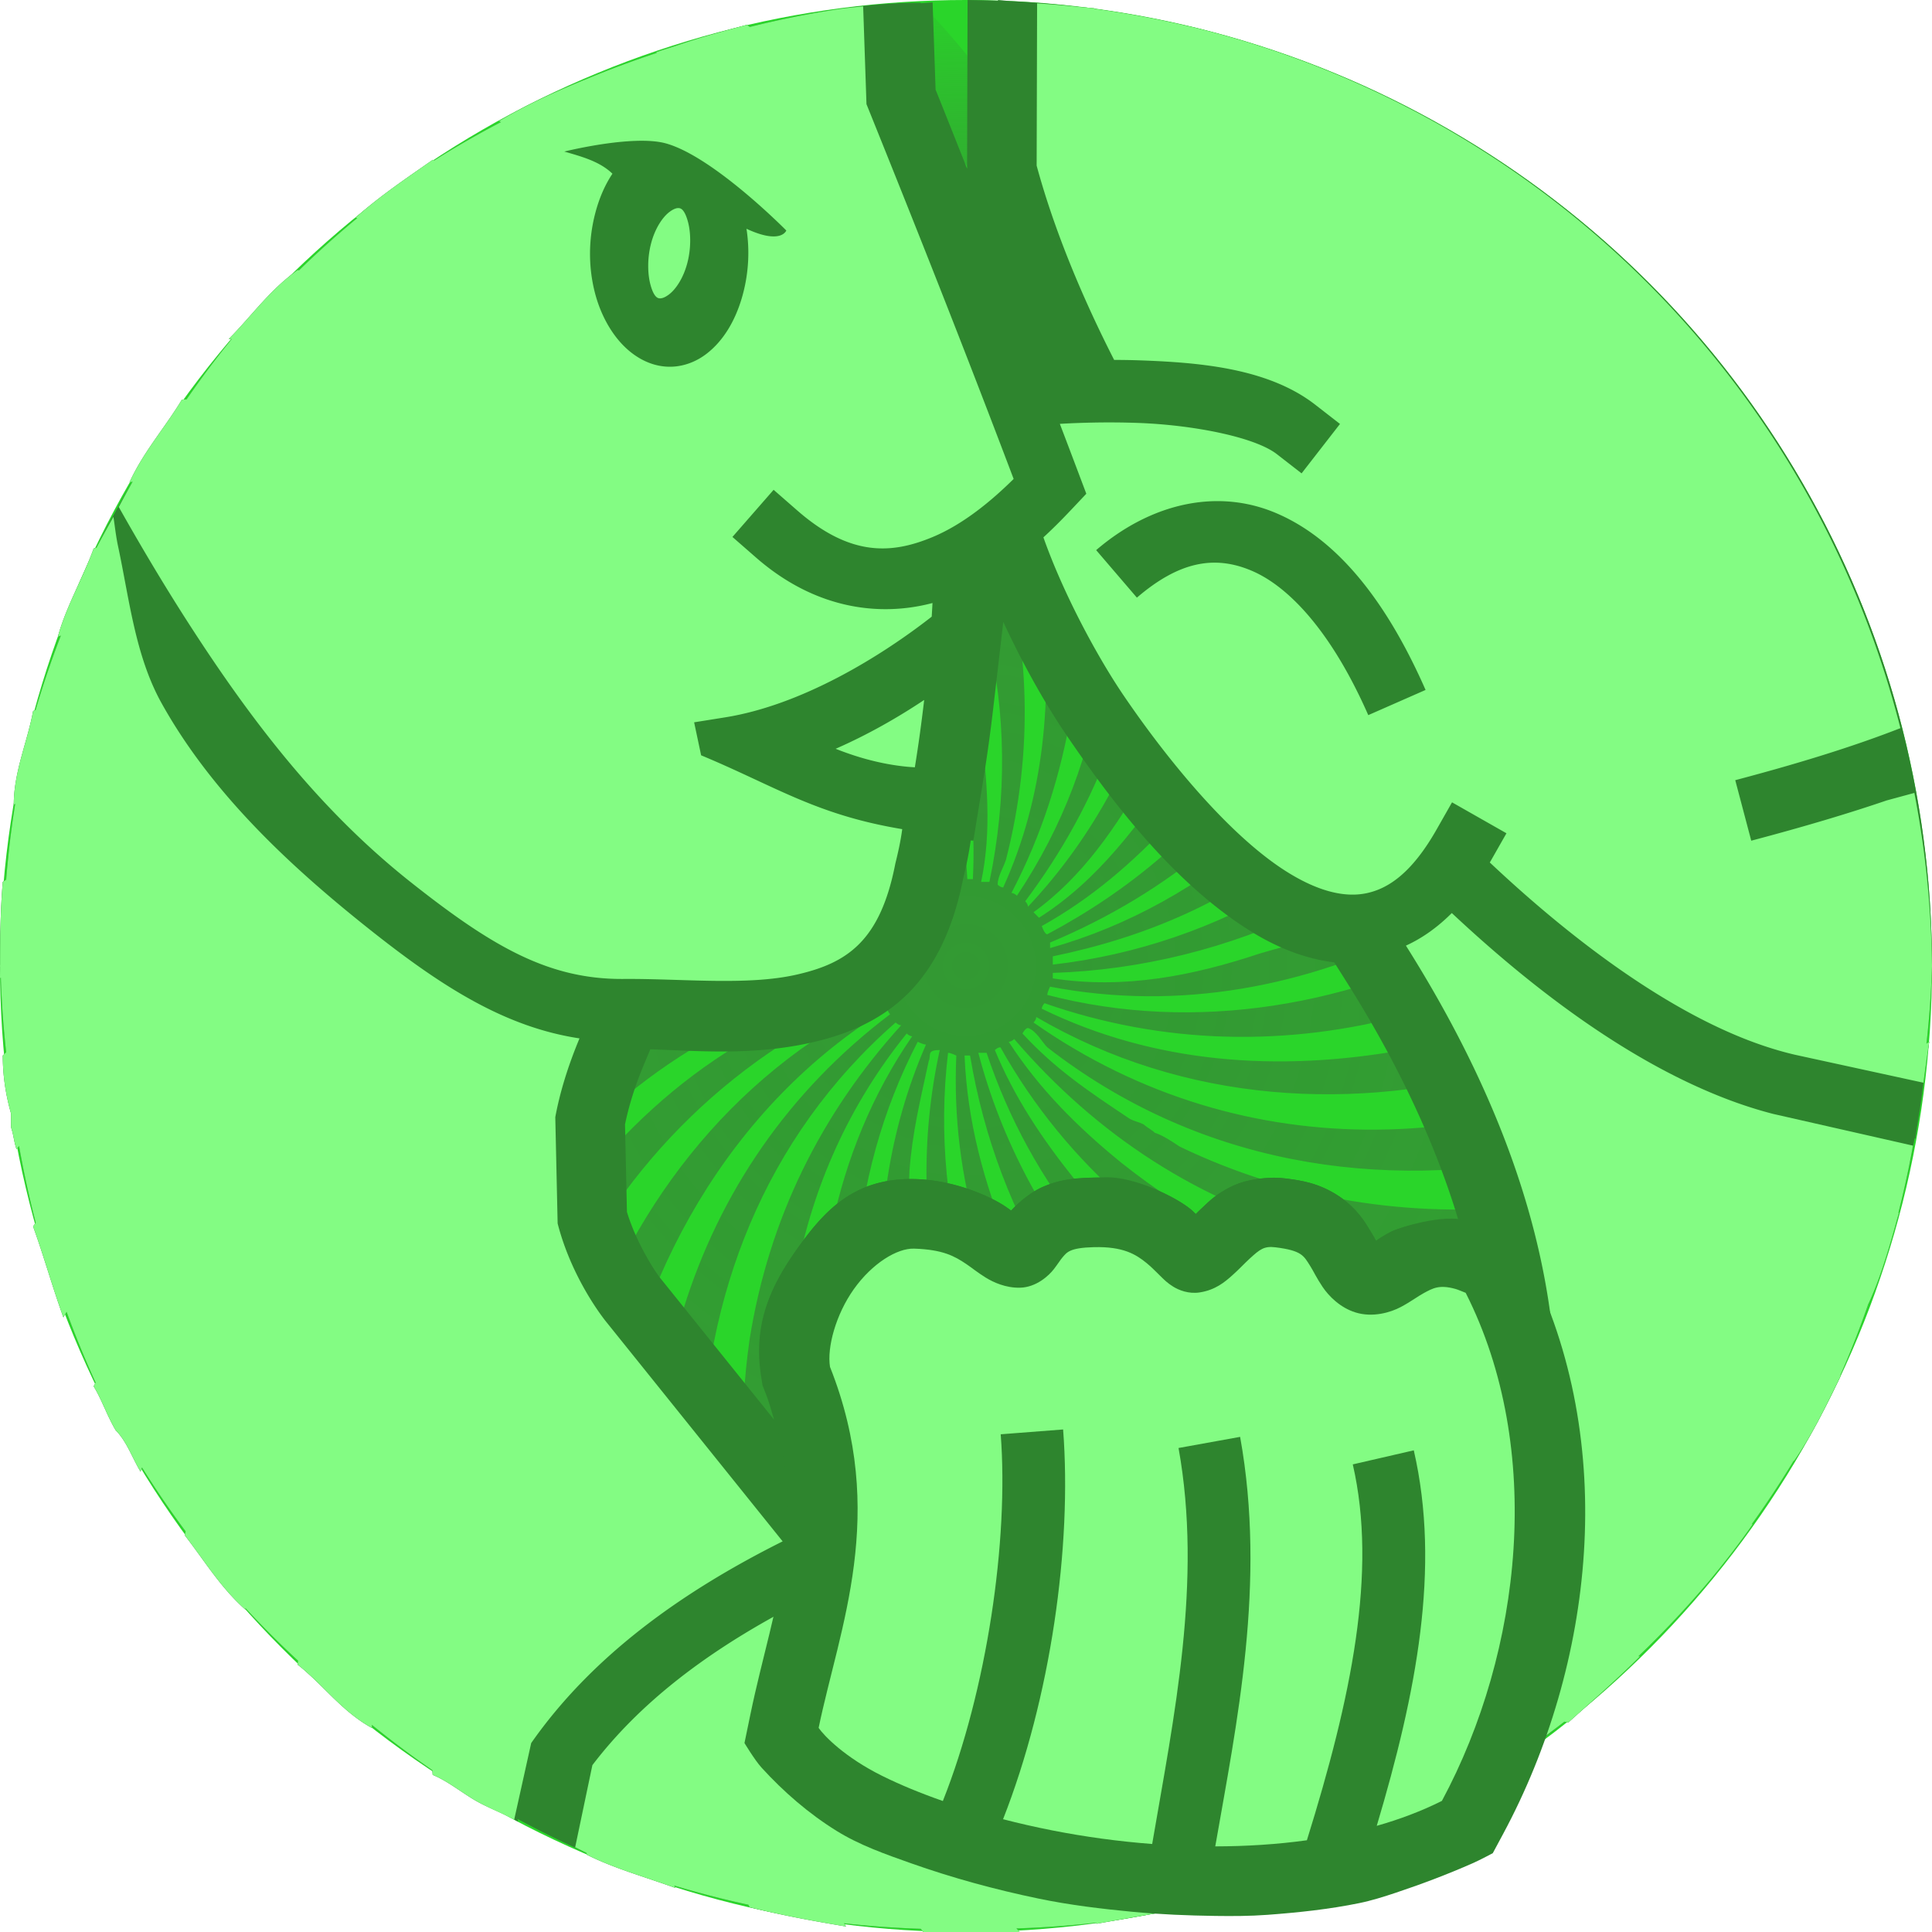 <svg height="500" viewBox="0 0 500 500" width="500" xmlns="http://www.w3.org/2000/svg" xmlns:xlink="http://www.w3.org/1999/xlink"><radialGradient id="a" cx="1250" cy="1250.001" gradientTransform="matrix(0 -1 1 0 -.001 2500)" gradientUnits="userSpaceOnUse" r="250"><stop offset="0" stop-color="#393"/><stop offset=".738" stop-color="#393" stop-opacity=".9"/><stop offset="1" stop-color="#393" stop-opacity=".1"/></radialGradient><g transform="translate(-1000 -1000)"><circle cx="1250" cy="1250" fill="#2ad52a" r="250"/><path d="m1258.918 1271.042c17.114 30.666 44.226 53.498 76.313 67.05 47.089 19.252 101.303 18.539 148.35-.718 3.584-7.846 5.709-15.693 7.876-23.535-44.255 22.827-95.594 29.954-144.808 16.402-20.669-5.701-39.255-15.694-56.348-29.245-11.414-9.268-21.402-19.252-29.245-31.383.712 0 1.425-.713 1.425-.713 21.398 24.962 47.789 42.084 79.167 50.64 47.089 12.131 94.886 6.422 137.683-16.402 1.417-.713 2.834-.713 4.25-1.429 4.292-2.85 7.876-4.988 12.126-7.134 1.417-8.551 2.167-16.406 3.584-24.961-2.875 1.429-5.001 3.567-7.834 5.709-2.875 1.425-5.001 2.846-7.876 4.988-54.173 34.954-120.514 44.23-178.312 16.41-2.125-1.429-4.292-2.859-6.417-3.571-.709-.713-2.125-1.421-2.834-2.134-1.458-.721-2.167-.721-3.58-1.429-10.697-7.134-19.261-12.839-27.82-22.111 0 0 .717-1.433 1.425-1.433 2.146.713 3.571 3.571 4.996 5.001 38.521 29.954 85.61 37.805 132.657 27.816 10.001-2.138 18.544-4.284 27.836-7.843 16.419-7.134 31.379-13.556 46.339-24.261 5-4.271 10.001-7.126 15.002-10.689 2.125-2.146 4.25-4.28 7.126-6.426-.709-8.559-.709-16.398-1.417-24.961-2.167 2.138-4.292 4.992-6.417 7.13-5.001 4.284-9.293 7.851-13.585 12.127-5.667 4.992-12.085 8.559-17.794 13.552-5 3.567-10.001 5.709-15.002 8.555-55.631 33.529-123.389 37.096-178.308-1.421 0 0 .712-.717.712-1.425 77.042 44.939 176.887 9.272 227.518-58.491-2.125-7.847-4.25-16.41-5.709-24.249-28.503 44.935-72.008 79.885-126.931 91.295-32.129 5.709-64.216 3.571-93.452-10.697 0-.713.712-1.425.712-1.425 30.649 10.701 62.778 11.414 94.157 2.854 17.835-4.997 33.504-12.843 49.922-22.824 8.584-5.705 15.002-11.414 22.836-17.831 12.126-11.41 22.086-22.115 32.087-36.38 5-7.847 10.001-14.981 14.252-23.545-3.542-7.838-5.709-15.685-9.959-22.815-4.292 11.406-10.001 22.107-16.419 32.808-7.126 11.414-14.252 21.398-23.544 31.379-14.252 14.985-29.253 27.82-47.797 37.805-35.629 19.261-76.3 26.395-114.822 16.406 0-.708.717-2.138.717-2.138 33.512 6.417 66.349 0 96.269-14.981 30.67-15.69 54.965-39.23 73.467-69.184 10.001-16.406 17.127-32.096 22.836-49.219-5-7.134-8.543-14.26-14.252-20.682-3.584 17.831-9.293 34.233-17.835 50.635-.709 1.438-.709 2.859-1.417 4.284-15.71 29.245-35.671 52.777-64.216 72.042-6.417 4.28-13.543 7.13-19.96 11.414-6.418 3.563-13.543 4.997-20.669 7.13-17.127 5.705-34.971 9.276-53.514 6.417v-1.421c22.844-.713 45.639-6.417 66.349-16.41 2.125-1.421 4.25-2.134 6.417-3.567 14.96-8.559 27.087-18.54 39.213-30.671 3.584-4.28 7.126-7.843 10.71-12.127 1.417-2.138 2.834-4.28 5.001-6.417 20.669-30.675 33.504-62.049 37.796-96.999-5.709-6.426-11.418-12.843-17.835-17.831-.709 42.076-12.835 81.31-38.504 116.969-27.128 36.375-65.633 59.924-109.146 64.908 0-.713 0-2.138 0-2.138 24.261-4.992 45.639-14.26 64.932-29.954 19.961-16.41 34.921-34.954 46.339-57.061 16.419-33.525 23.544-69.909 21.419-106.284-6.459-4.996-12.877-9.98-20.002-14.26 2.167 17.831 2.875 35.663 1.417 54.211-1.417 9.98-2.834 19.256-4.959 29.237-3.584 14.981-8.584 28.529-15.71 42.093-19.961 37.792-53.506 68.471-94.144 79.885 0-.713 0-1.433 0-1.433 30.678-12.839 55.64-33.517 74.183-62.766 2.833-4.276 5-9.272 7.126-13.552 7.834-13.552 12.126-27.099 14.96-42.084 0-1.421 1.458-2.142 1.458-3.567 5.709-31.387 5.709-62.053-2.167-92.011-7.126-4.28-14.252-7.847-22.086-10.697 12.127 34.242 14.96 70.613 8.543 107.705-3.542 15.694-7.834 30.67-14.96 44.935-4.292 7.847-8.584 14.977-13.585 22.824-14.96 20.682-32.791 35.663-54.19 47.072-.712 0-1.425-2.134-1.425-2.134 12.835-7.134 23.528-16.41 33.529-27.103 16.377-17.835 27.086-39.234 34.254-62.062 13.543-46.36 7.834-94.862-10.71-138.371-7.876-2.138-15.71-4.992-24.253-6.417 14.252 27.108 24.961 57.061 27.086 88.448 2.125 31.379-2.834 62.762-17.127 91.295-1.417 2.142-2.834 4.28-3.542 6.422-.709.717-1.458 2.138-2.167 2.85-.709 1.429-.709 2.138-1.417 3.567-10.71 14.981-20.677 29.241-36.371 39.226 0 0-.709-.708-1.421-1.421 12.839-9.276 21.394-22.119 29.249-35.667 36.379-60.624 27.087-131.958-8.568-190.44-2.134-2.854-3.567-4.997-4.992-7.851-8.559-.713-16.406-1.421-24.965-2.134 6.417 8.555 12.126 17.115 18.544 26.387 6.422 10.701 10.701 20.686 15.694 31.387 4.996 12.122 7.83 23.536 10.705 36.38 9.251 50.64-2.167 103.417-37.1 140.509 0-.708-.709-1.421-.709-1.421 19.256-25.682 29.224-53.498 31.391-84.169 3.542-54.919-20.694-109.13-58.498-148.36-8.559 0-16.402.708-24.961 2.134 29.953 25.682 52.777 57.774 64.903 95.583.717 2.854.717 4.992 2.146 7.843.712 1.434.712 2.855.712 4.284.712 1.425 1.421 2.142 1.421 3.567 8.559 41.368 4.996 81.31-19.256 117.685 0 0-.712-.713-1.425-.713 7.847-14.977 12.839-30.67 15.694-47.785 2.138-14.985 2.138-29.954 0-44.939-7.847-54.203-40.659-101.283-84.168-131.954-7.847 2.138-15.694 4.28-23.536 7.13 52.069 29.241 92.011 80.606 99.857 141.23 2.85 25.678.712 51.361-9.985 74.892-.712 0-1.429-.713-1.429-.713 0-2.142 1.429-4.28 2.142-6.422 7.134-27.816 6.417-56.344-2.142-83.448-6.413-19.257-14.268-36.384-26.395-52.786-2.138-2.134-3.559-4.28-4.988-6.417-21.398-25.682-46.359-44.935-75.605-59.199-7.847 2.85-14.981 6.417-22.107 10.693 7.126 2.854 14.26 4.992 20.677 9.272 1.429.717 2.854.717 4.28 1.425 29.953 14.981 54.21 34.95 74.183 62.77 26.386 37.092 37.088 79.176 27.816 123.398 0 0-1.429 0-2.138 0 2.846-13.556 1.421-26.391 0-39.951-2.138-17.827-7.851-33.517-16.41-49.206-9.268-18.544-22.107-34.954-37.804-49.935-12.835-11.406-26.386-20.686-41.363-29.241-1.434-.713-2.854-.713-4.284-1.429-13.556-7.126-27.816-12.118-42.084-17.115-7.13 4.997-13.552 9.272-19.969 14.973 27.82 5.001 53.494 14.985 78.455 29.254 1.433.708 1.433 2.138 2.859 2.846 48.501 29.962 81.309 82.743 78.463 139.088h-1.433c-2.138-42.797-23.536-81.31-55.627-109.847-2.142-1.421-4.284-2.85-6.417-4.984-.717-.717-2.15-1.433-3.575-2.142-.717-.717-1.425-2.138-2.846-2.85-32.104-22.828-67.049-34.954-104.862-37.809-7.126 4.992-12.122 12.127-17.827 17.836 44.934-.713 87.735 10.697 125.535 38.517 34.237 24.961 57.065 60.624 63.482 101.279-.709 0-2.142 0-2.142 0-11.41-48.498-45.647-84.165-88.444-105.563-4.992-2.134-9.984-4.284-14.973-5.705-30.678-12.127-63.491-15.69-95.586-12.839-4.28 7.134-9.984 13.547-13.552 21.398 27.82-6.418 55.636-5.705 84.164-.708 1.434 0 2.146 1.421 3.575 1.421 37.088 7.847 69.183 24.961 93.436 53.498.712.713 2.138 1.425 2.85 2.138 11.414 14.981 21.398 29.249 26.386 47.077 0 0-.712.713-1.425.713-22.111-50.644-71.325-84.165-126.244-92.728-14.268-2.138-28.532-2.85-42.797-2.138-16.41.713-32.812 3.567-49.222 7.847-2.842 7.843-7.122 14.977-9.264 22.828 54.206-20.686 116.968-22.111 169.036 8.555 24.257 14.268 42.801 32.817 56.352 56.349-.712 0-2.142.713-2.142.713-23.532-34.95-56.34-54.919-96.286-64.191-46.364-9.989-92.731-2.142-133.378 17.831-1.429 7.847-5.001 15.689-5.001 24.249 12.126-8.559 26.395-14.264 40.659-19.977 16.406-6.413 32.804-9.264 49.927-11.401 53.498-5.709 108.417 13.547 142.654 54.915-.712 0-1.425.717-1.425.717-32.812-32.1-77.746-47.793-122.677-45.651-40.667 2.138-79.18 17.831-111.984 41.372-.717 8.559-.717 16.41-.717 24.962 9.989-9.272 20.686-17.115 32.812-24.249 1.421-.713 2.138-2.142 3.563-2.854 54.21-31.383 121.256-39.23 176.891-6.417 4.28 2.85 7.847 5.705 12.126 7.843 2.854 1.429 4.988 4.28 7.847 6.426 0 0-.717.708-.717 1.421-7.843-5.705-16.406-9.272-24.965-14.268-5.701-2.134-11.41-4.276-17.114-6.418-32.095-9.985-65.624-8.551-98.432.713-26.395 7.847-49.218 21.403-71.325 38.517-1.425.713-1.425 2.859-2.859 3.567-6.417 4.997-11.41 9.989-17.11 15.694 0 4.988.708 9.989 2.134 14.977v3.571c.713 2.134.713 3.563 1.425 5.709 7.847-11.414 17.835-19.977 27.82-29.962 5.709-4.992 11.418-8.555 17.114-13.556 28.532-20.677 59.211-32.812 93.448-35.659 30.666-2.142 62.049 3.567 88.439 19.252-.717.717-1.429 1.433-1.429 1.433-10.697-5.705-21.394-8.563-33.52-10.701-14.973-3.567-29.245-3.567-44.222-2.854-59.915 4.992-111.271 43.51-143.362 92.011 2.846 7.851 4.988 15.689 7.843 23.536 21.398-40.659 54.919-74.896 97.007-94.149 12.835-5.709 25.67-9.276 39.938-12.127h4.28c24.257-4.992 48.505-1.421 71.329 6.417 0 .713-.712 1.429-.712 1.429-41.371-9.985-82.034-3.563-118.405 17.119-25.674 14.977-45.651 34.233-63.482 59.199-1.425 2.854-2.846 4.996-4.992 7.847-6.417 10.7-12.122 21.404-17.123 32.1 2.142 3.566 3.575 7.843 5.713 11.409 2.855 2.855 4.276 7.143 6.417 10.698 4.28-14.977 10.697-28.529 17.835-42.075 3.563-6.423 7.13-12.132 11.405-18.549 19.261-26.395 40.663-47.077 69.191-60.628 14.977-7.134 29.958-12.839 46.368-14.973 15.685-2.146 30.662-2.146 46.355 0v2.134c-40.655-3.567-81.318 10.697-113.409 37.8-34.954 29.249-56.348 69.191-66.337 112.701 4.996 6.417 9.272 13.548 15.698 19.257 7.843-84.165 75.6-165.475 163.335-167.621v2.146c-53.494 5.705-99.145 39.943-124.823 87.019-.712 1.416-.712 2.845-1.429 4.274-15.689 27.816-21.398 57.774-23.54 88.445 6.426 4.992 11.418 12.125 19.269 16.407-2.146-19.975.709-38.519 4.271-58.487 5.713-29.245 17.119-54.211 34.962-77.747 23.532-29.958 53.489-50.644 91.29-57.778 0 0 .712.713.712 1.425-9.985 2.854-19.973 7.134-29.962 12.122-2.134 1.433-4.276 2.146-6.421 3.575-16.402 9.98-29.237 22.107-41.363 37.084-17.119 22.115-27.816 44.938-34.237 72.046-2.134 11.414-4.28 22.824-4.992 34.237-.712 14.976 0 30.666 1.425 45.644 3.567 1.429 7.138 4.283 10.701 6.422 3.567 2.14 7.847 3.566 11.41 5.7-11.41-44.219-8.555-92.003 10.701-134.089 16.406-36.379 46.355-65.624 83.455-80.597v2.142c-79.888 39.226-104.854 141.934-76.321 221.111 7.134 3.563 14.977 5.696 22.819 8.556-14.973-34.951-22.107-72.038-17.114-110.556 6.421-47.789 31.387-92.007 72.037-116.977 0 .713.712 1.429.712 1.429-26.386 19.969-44.222 46.364-53.498 76.323-17.11 52.069-8.551 107.7 17.127 154.777 8.555 2.137 16.406 3.563 24.961 4.992-48.505-68.471-55.64-174.034 12.835-233.954 0 0 .717.717 1.433.717-20.686 22.82-34.237 49.927-39.23 81.306-2.863 19.973-2.146 39.23.717 59.206 0 1.426 1.421 2.139 1.421 3.563 3.563 23.537 12.835 43.51 24.249 64.191.717 1.434 2.138 2.147 2.854 3.576 4.28 8.546 9.989 15.689 15.694 22.82h24.961c-23.536-24.25-42.08-52.782-52.069-85.59-.709-2.85-.709-4.997-2.142-7.851-.712-1.421-.712-2.852-.712-4.276-.709-1.429-1.425-2.142-1.425-3.572-9.989-47.073-2.85-94.149 27.107-131.237 0 0 .712.713 1.425.713-20.682 29.958-27.107 67.046-22.823 102.716 6.417 49.923 32.808 94.859 70.612 126.954 7.847-1.426 16.389-2.847 24.265-4.276-12.126-9.272-23.553-18.544-34.246-29.958-7.138-7.846-12.843-14.981-19.265-23.537-9.264-12.843-14.977-25.677-21.394-39.946-2.142-4.992-2.859-9.985-4.992-14.976-11.414-38.522-9.276-79.89 9.268-115.553 0 0 1.429.717 2.142.717-19.261 44.218-13.552 94.866 9.268 137.659 18.552 34.238 46.385 60.633 78.471 79.885 7.834-2.85 15.668-5.705 22.836-9.277-14.293-5.701-25.711-13.547-38.546-22.819-17.835-13.552-32.8-27.105-44.209-45.652-13.552-15.689-20.686-35.662-27.107-55.632-4.28-17.12-5.705-34.237-4.992-51.356.712-9.989 2.85-18.548 4.992-28.533.712-1.425-.712-2.854 2.85-2.854-9.98 45.651 2.15 92.728 31.387 130.533 2.138 2.137 3.563 4.276 4.992 6.417 24.253 28.529 54.215 48.507 88.427 61.346 3.584-2.142 7.876-3.567 11.418-5.704 2.167-2.142 5-3.572 7.876-5.001.709-.71 1.417-1.421 2.125-2.135-36.379-9.277-69.175-27.816-97.007-54.923-3.567-4.28-7.13-7.846-10.697-12.127-27.816-33.525-41.371-75.609-36.371-117.689.704 0 2.138.713 2.138.713-1.433 32.096 7.838 62.054 26.39 89.873 4.988 7.851 9.98 14.273 16.402 21.399 5.717 5.704 11.426 10.696 17.094 16.401 15.71 12.843 32.129 22.828 50.672 30.674 15.668 6.417 31.379 10.698 47.797 14.265 6.417-5.706 12.835-11.409 18.544-17.12-24.253-1.429-47.089-7.138-69.216-16.41-2.834-1.424-4.959-2.137-7.834-3.563-23.544-11.409-43.505-25.674-60.624-45.647-3.567-4.996-7.847-9.272-11.414-14.976-2.854-4.285-4.992-8.569-7.843-12.844-2.142-4.28-4.284-9.272-6.422-13.552-6.422-15.689-10.701-31.387-11.414-48.502h1.429c7.13 42.797 29.958 78.459 65.616 104.146 37.087 26.382 78.467 37.084 121.264 37.084 5.709-6.422 10.71-12.84 15.668-19.973-16.377 2.853-33.504 1.429-49.922 0-15.668-1.431-30.67-5.706-45.63-10.703-5-2.137-10.001-4.275-15.002-6.409-43.505-19.981-77.73-58.499-89.856-104.858h2.138c11.414 34.233 34.237 62.053 65.632 81.314 5 2.85 9.251 4.993 13.543 7.848 40.671 19.968 86.302 24.961 129.806 16.402 5.001-7.126 8.584-14.977 12.127-22.112-67.049 19.262-147.642 8.561-195.427-48.505-.712-.713-2.142-1.421-2.859-2.138-8.555-10.701-15.689-21.394-20.682-33.525 0 0 .712-.708 1.429-.708" fill="url(#a)" fill-rule="evenodd"/></g><path d="m258.201.002c.051.068.096.137.146.205a250 250 0 0 0 -7.943-.197l-.123 43.615c-2.716-6.8-5.447-13.712-8.152-20.428l-.77-22.58a250 250 0 0 0 -3.02.217c-.038-.039-.073-.082-.111-.121-7.242 0-14.037.621-21.121 1.641a250 250 0 0 0 -23.059 4.623c-.255-.182-.5-.378-.756-.559-3.851 1.049-7.702 2.102-11.553 3.236a250 250 0 0 0 -6.939 2.25c-1.681.553-3.362 1.032-5.043 1.643.083.047.163.1.246.146a250 250 0 0 0 -18.771 7.002c-.01 0-.013-.01-.02-.01-.11.04-.208.094-.318.135a250 250 0 0 0 -6.787 2.885c-5.126 2.264-10.11 4.74-15 7.674.186.075.368.141.555.215a250 250 0 0 0 -17.268 9.924c-.139-.049-.275-.102-.414-.15-7.13 4.996-13.553 9.272-19.971 14.973.154.028.305.066.459.094a250 250 0 0 0 -15.059 13.504c-.13-.01-.255-.031-.385-.041-7.126 4.992-12.121 12.127-17.826 17.836.258 0 .512.017.77.014a250 250 0 0 0 -11.676 15.598c-.406.034-.815.042-1.221.078-4.28 7.134-9.984 13.547-13.551 21.398.268-.062.535-.1.803-.16a250 250 0 0 0 -9.338 17.1c-.247.064-.495.113-.742.178-2.842 7.843-7.122 14.977-9.264 22.828.254-.097.515-.177.77-.273a250 250 0 0 0 -6.529 19.238c-.215.105-.441.187-.656.293-1.429 7.847-5.002 15.689-5.002 24.248.119-.084.252-.149.371-.232a250 250 0 0 0 -2.336 19.611c-.289.205-.593.387-.881.594-.614 7.336-.679 14.214-.691 21.396a250 250 0 0 0 -.025.359 250 250 0 0 0 .021.293c0 .982-.021 1.916-.021 2.914.071-.066.146-.124.217-.189a250 250 0 0 0 1.379 19.301c-.299.299-.577.559-.879.861 0 4.988.708 9.988 2.133 14.977v3.572c.713 2.134.713 3.563 1.426 5.709.208-.302.451-.559.662-.857a250 250 0 0 0 4.314 19.83c-.224.334-.468.657-.689.992 2.846 7.851 4.989 15.689 7.844 23.535.259-.491.568-.954.83-1.443a250 250 0 0 0 7.502 18.291c-.155.329-.34.659-.494.988 2.142 3.566 3.575 7.842 5.713 11.408 2.855 2.855 4.276 7.144 6.418 10.699.109-.381.254-.738.365-1.117a250 250 0 0 0 11.303 16.559c-.076.326-.183.642-.258.969 4.996 6.417 9.272 13.547 15.697 19.256.011-.121.037-.242.049-.363a250 250 0 0 0 13.584 13.584c-.025.349-.065.696-.09 1.045 6.426 4.992 11.419 12.125 19.27 16.406-.03-.282-.036-.557-.064-.838a250 250 0 0 0 15.646 11.713c.038.412.062.835.102 1.246 3.567 1.429 7.138 4.283 10.701 6.422 3.567 2.14 7.847 3.567 11.41 5.701-.062-.239-.095-.485-.156-.725a250 250 0 0 0 17.828 8.764c.062.173.102.355.164.527 7.134 3.563 14.976 5.697 22.818 8.557-.085-.198-.154-.401-.238-.6a250 250 0 0 0 19.174 4.957c.114.211.215.428.33.639 8.555 2.137 16.406 3.563 24.961 4.992-.19-.269-.352-.562-.541-.832a250 250 0 0 0 19.869 1.42c.22.275.425.563.645.838h11.057 13.904c-.295-.304-.568-.628-.861-.934a250 250 0 0 0 20.543-1.469c.099.085.193.175.293.26 7.847-1.426 16.39-2.846 24.266-4.275-.351-.269-.689-.542-1.039-.811a250 250 0 0 0 19.701-5.275c.2.121.39.257.59.377 6.974-2.538 13.881-5.152 20.385-8.199a250 250 0 0 0 19.85-9.789c.133.05.261.11.395.16 3.584-2.142 7.876-3.566 11.418-5.703 2.167-2.142 5.002-3.573 7.877-5.002.709-.71 1.417-1.42 2.125-2.133-.033-.01-.065-.021-.098-.029a250 250 0 0 0 15.518-11.617c.336.074.662.159.998.232 2.211-1.966 4.39-3.931 6.572-5.896a250 250 0 0 0 3.32-3c2.99-2.74 5.909-5.48 8.65-8.223-.132-.01-.262-.025-.395-.033a250 250 0 0 0 18.447-19.629c3.877-4.677 7.578-9.422 11.16-14.574-.093.016-.188.023-.281.039a250 250 0 0 0 10.857-16.426c.044-.01.089-.012.133-.021 5.001-7.126 8.585-14.977 12.127-22.111-.067.019-.136.034-.203.053a250 250 0 0 0 7.297-18.584c.011 0 .022-.01.033-.012 1.986-4.349 3.492-8.698 4.838-13.047a250 250 0 0 0 2.438-8.416c.191-.691.409-1.383.6-2.074-.055.029-.113.053-.168.082a250 250 0 0 0 4.182-19.217c.082-.042.153-.087.236-.129.16-.968.261-1.873.406-2.824a250 250 0 0 0 1.795-12.506c.425-3.173.836-6.33 1.383-9.631-.266.132-.474.335-.729.479a250 250 0 0 0 1.438-20.092 250 250 0 0 0 -.01-.354s-0-.01.01-.01c-.01-.094-.01-.181-.016-.275a250 250 0 0 0 -173.297-237.236c-.019 0-.038-.011-.057-.016a250 250 0 0 0 -17.238-4.92c-.785-.196-1.588-.356-2.383-.535a250 250 0 0 0 -23.76-4.371c-.027-.053-.057-.095-.084-.148-1.254-.104-2.429-.208-3.656-.312a250 250 0 0 0 -18.008-1.539c-1.11-.094-2.169-.187-3.301-.281zm1.449 160.945c5.093 11.014 10.927 21.31 16.18 29.049 11.614 17.113 27.816 38.611 48.049 51.125 6.602 4.084 13.825 7.008 21.422 7.939l3.326 5.271c12.265 19.443 22.366 40.058 28.766 61.293-7.43-.438-15.919 2.356-17.459 3.182l-.006.004-.006.004c-2.447 1.315-2.92 1.711-3.809 2.309-.414-.77-.58-1.165-1.867-3.182-.46-.721-2.814-5.152-7.859-8.455-5.046-3.303-9.575-3.996-14.137-4.555l.004.002c-3.467-.426-9.304.052-13.533 2.125-4.229 2.074-6.002 4.062-7.441 5.379l-.002.002v.002c-.923.845-1.205 1.142-1.816 1.746-.551-.498-.671-.711-1.379-1.285-3.982-3.235-14.456-8.417-25.439-8.135-4.265.11-8.041.354-12.689 2.365-4.458 1.929-8.053 5.923-8.271 6.166-.578-.419-.679-.511-1.623-1.145-3.655-2.451-12.824-6.676-22.918-7-15.718-.506-23.553 7.784-30.854 18.068-7.313 10.3-11.437 19.927-9.248 33.414l.314 1.934.723 1.822c.962 2.424 1.552 4.701 2.258 7.023l-29.48-36.68c-1.797-2.309-6.333-9.548-8.602-17.102l-.5-22.643c.951-4.569 2.453-9.626 4.832-15.328l1.713-4.107c12.466.42 26.794 1.676 41.949-1.797 7.926-1.816 17.245-5.149 24.771-12.67 7.437-7.432 11.856-17.638 14.254-29.721.718-2.927 1.441-6.2 1.953-9.85l.682.043 2.621-16.092c.955-5.862 1.796-11.964 2.527-18.24z" fill="#2e852e"/><path d="m268.402.873-.119 41.988c4.05 14.966 10.847 32.256 20.055 50.281 2.219.009 4.497.038 6.869.125 11.444.415 24.284 1.337 35.131 5.768 3.616 1.476 7.009 3.343 10.055 5.711l6.396 4.971-9.939 12.789-6.396-4.969c-5.758-4.473-21.797-7.569-35.834-8.08-8.369-.304-15.732-.033-20.332.236 1.684 4.415 3.371 8.858 5.064 13.355l1.785 4.732-3.469 3.678c-1.899 2.014-4.478 4.714-7.633 7.609 5.159 14.641 14.001 30.967 20.688 40.818 10.866 16.01 27.358 36.483 42.625 45.926 7.634 4.722 14.412 6.535 20.162 5.377 5.751-1.159 11.875-5.253 18.27-16.504l4.004-7.043 14.084 8.008-4.004 7.039c-.102.177-.205.343-.307.518 22.775 21.438 46.13 38.062 67.041 46.062 4.078 1.56 8.038 2.784 11.879 3.686l33.293 7.25a250 250 0 0 0 .139-.961c.425-3.173.836-6.33 1.383-9.631-.266.132-.474.335-.729.479a250 250 0 0 0 1.438-20.092 250 250 0 0 0 -.01-.354s-0-.01.01-.01c-.01-.094-.01-.181-.016-.275a250 250 0 0 0 -4.551-44.154l-7.182 1.949c-9.101 3.111-20.501 6.576-35.033 10.416l-4.139-15.66c19.997-5.286 32.962-9.652 42.744-13.467a250 250 0 0 0 -165.137-176.32c-.019 0-.038-.011-.057-.016a250 250 0 0 0 -17.238-4.92c-.785-.196-1.588-.356-2.383-.535a250 250 0 0 0 -23.76-4.371c-.027-.053-.057-.095-.084-.148-1.254-.104-2.429-.208-3.656-.312a250 250 0 0 0 -11.107-.949zm-45.02.762c-2.085.228-4.159.414-6.275.719a250 250 0 0 0 -23.059 4.623c-.255-.182-.5-.378-.756-.559-3.851 1.049-7.702 2.102-11.553 3.236a250 250 0 0 0 -6.939 2.25c-1.681.553-3.362 1.032-5.043 1.643.083.047.163.1.246.146a250 250 0 0 0 -18.771 7.002c-.01 0-.013-.01-.02-.01-.11.04-.208.094-.318.135a250 250 0 0 0 -6.787 2.885c-5.126 2.264-10.11 4.74-15 7.674.186.075.368.141.555.215a250 250 0 0 0 -17.268 9.924c-.139-.049-.275-.102-.414-.15-7.13 4.996-13.553 9.272-19.971 14.973.154.028.305.066.459.094a250 250 0 0 0 -15.059 13.504c-.13-.01-.255-.031-.385-.041-7.126 4.992-12.121 12.127-17.826 17.836.258 0 .512.017.77.014a250 250 0 0 0 -11.676 15.598c-.406.034-.815.042-1.221.078-4.28 7.134-9.984 13.547-13.551 21.398.268-.062.535-.1.803-.16a250 250 0 0 0 -3.58 6.555c5.913 10.5 12.063 20.812 18.385 30.6 15.879 24.586 33.52 47.781 57.264 66.561 20.921 16.547 35.568 25.12 54.982 24.975 15.223-.113 32.052 1.798 44.852-1.135 12.797-2.932 21.558-8.458 25.477-28.688.736-2.981 1.398-5.918 1.793-8.947-22.396-3.723-32.819-11.104-52.047-19.109l-1.811-8.539 7.996-1.279c19.824-3.168 40.19-15.665 53.49-26.064.076-1.169.139-2.352.205-3.529-13.601 3.599-30.293 1.663-45.674-11.771l-6.102-5.328 10.658-12.201 6.1 5.328c13.828 12.078 24.515 11.254 34.941 6.943 8.374-3.462 15.82-9.889 21.078-15.082-12.892-34.065-25.519-65.838-38.086-96.998zm-58.689 34.816c2.868-.085 5.576.082 7.697.678 12.325 3.46 31.104 22.525 31.104 22.525s-1.314 3.731-10.303-.447c.853 5.557.559 11.279-.889 16.77-1.799 6.824-5.075 12.25-9.518 15.633-4.442 3.381-10.648 4.72-16.828 1.342-6.181-3.378-10.202-10.307-11.965-17.08-1.764-6.771-1.714-13.962.084-20.785 1.02-3.864 2.514-7.279 4.424-10.129-3.229-3.145-7.866-4.413-12.463-5.734 0 0 10.051-2.517 18.656-2.771zm10.531 17.424c-.487.079-1.142.348-2.004 1.004-1.722 1.311-3.678 4.164-4.713 8.094-1.037 3.929-.891 7.933-.207 10.561.683 2.627 1.458 3.305 1.848 3.518.392.214 1.287.445 3.01-.865 1.723-1.312 3.679-4.162 4.715-8.094 1.037-3.929.889-7.931.205-10.559-.684-2.627-1.461-3.308-1.852-3.521-.195-.106-.515-.216-1.002-.137zm137.77 75.869c1.458-.076 2.917-.074 4.371.012 3.879.228 7.733 1.039 11.494 2.471v.002c.484.185.97.378 1.451.584 15.423 6.577 28.235 22.114 38.627 45.744l-14.83 6.52c-9.434-21.455-20.467-33.232-30.152-37.361-9.685-4.131-18.879-2.348-29.73 6.955l-10.541-12.299c8.917-7.646 19.107-12.092 29.311-12.627zm-283.639 4.014a250 250 0 0 0 -4.369 8.002c-.247.064-.495.113-.742.178-2.842 7.843-7.122 14.977-9.264 22.828.254-.097.515-.177.77-.273a250 250 0 0 0 -6.529 19.238c-.215.105-.441.187-.656.293-1.429 7.847-5.002 15.689-5.002 24.248.119-.084.252-.149.371-.232a250 250 0 0 0 -2.336 19.611c-.289.205-.593.387-.881.594-.614 7.336-.679 14.214-.691 21.396a250 250 0 0 0 -.025.359 250 250 0 0 0 .021.293c0 .982-.021 1.916-.021 2.914.071-.066.146-.124.217-.189a250 250 0 0 0 1.379 19.301c-.299.299-.577.559-.879.861 0 4.988.708 9.988 2.133 14.977v3.572c.713 2.134.713 3.563 1.426 5.709.208-.302.451-.559.662-.857a250 250 0 0 0 4.314 19.83c-.224.334-.468.657-.689.992 2.846 7.851 4.989 15.689 7.844 23.535.259-.491.568-.954.83-1.443a250 250 0 0 0 7.502 18.291c-.155.329-.34.659-.494.988 2.142 3.566 3.575 7.842 5.713 11.408 2.855 2.855 4.276 7.144 6.418 10.699.109-.381.254-.738.365-1.117a250 250 0 0 0 11.303 16.559c-.076.326-.183.642-.258.969 4.996 6.417 9.272 13.547 15.697 19.256.011-.121.037-.242.049-.363a250 250 0 0 0 13.584 13.584c-.025.349-.065.696-.09 1.045 6.426 4.992 11.419 12.125 19.27 16.406-.03-.282-.036-.557-.064-.838a250 250 0 0 0 15.646 11.713c.038.412.062.835.102 1.246 3.567 1.429 7.138 4.283 10.701 6.422 3.246 1.948 7.034 3.353 10.383 5.189l4.406-19.848c15.423-22.031 38.077-38.7 65.078-52.201l-45.9-57.111c-3.235-4.158-9.373-13.583-12.334-25.172l-.607-27.506c1.177-6.344 3.24-13.124 6.268-20.381-19.149-2.89-35.439-13.265-53.629-27.652-21.013-16.621-41.483-35.656-54.514-59.066-6.853-12.312-8.346-26.956-11.297-40.734-.526-2.458-.801-5.008-1.178-7.521zm209.82 47.391c-6.836 4.554-14.563 8.983-22.91 12.635 7.306 2.916 13.58 4.178 18.523 4.65.705.067 1.332.102 1.973.143.906-5.561 1.711-11.397 2.414-17.428zm136.553 55.143c-3.705 3.711-7.684 6.529-11.877 8.438 19.321 30.629 34.354 64.779 38.053 101.061l.189 1.844c10.411 33.632 7.32 70.765-5.299 103.971a250 250 0 0 0 8.07-6.043c.336.074.662.159.998.232 2.211-1.966 4.39-3.931 6.572-5.896a250 250 0 0 0 3.32-3c2.99-2.74 5.909-5.48 8.65-8.223-.132-.01-.262-.025-.395-.033a250 250 0 0 0 18.447-19.629c3.877-4.677 7.578-9.422 11.16-14.574-.093.016-.188.023-.281.039a250 250 0 0 0 10.857-16.426c.044-.01.089-.012.133-.021 5.001-7.126 8.585-14.977 12.127-22.111-.067.019-.136.034-.203.053a250 250 0 0 0 7.297-18.584c.011 0 .022-.01.033-.012 1.986-4.349 3.492-8.698 4.838-13.047a250 250 0 0 0 2.438-8.416c.191-.691.409-1.383.6-2.074-.055.029-.113.053-.168.082a250 250 0 0 0 3.793-17.432l-36.143-8.201c-4.029-1.032-8.078-2.336-12.131-3.887-23.578-9.022-47.803-26.297-71.08-48.109zm-92.623 86.471c-6.321.163-6.989 1.344-8.104 2.613-.558.635-1.065 1.52-2.285 3.104-1.221 1.585-4.473 4.678-8.734 4.777-3.643.085-6.838-1.347-8.939-2.652-2.102-1.307-3.525-2.504-5.01-3.5-2.97-1.992-5.986-3.719-13.471-3.959-4.361-.14-10.832 3.785-15.598 10.498-4.676 6.586-6.969 15.113-6.158 20.111 15.084 38.02 2.427 67.465-2.945 93.426 1.422 2.049 6.743 7.603 16.455 12.42 4.555 2.26 9.854 4.455 15.695 6.498 11.389-28.645 17.09-67.452 14.971-94.904l16.15-1.25c2.338 30.262-3.227 69.549-15.541 100.867 4.078 1.056 8.304 2.022 12.635 2.877 8.363 1.65 17.11 2.859 25.957 3.535 5.613-32.834 13.059-67.959 6.82-102.482l15.939-2.881c6.816 37.722-.887 74.178-6.434 105.982 8.04-.015 16.014-.518 23.713-1.582 11.453-36.769 18.296-69.402 11.879-97.277l15.787-3.637c6.994 30.382.669 62.785-9.586 97.18 5.983-1.7 11.648-3.839 16.863-6.457 20.833-38.769 26.525-91.273 6.154-131.484-.445-.17-.932-.375-1.398-.562-.467-.186-.911-.355-1.273-.455-4.223-1.172-5.884-.142-8.207 1.104-1.547.831-3.232 2.153-5.9 3.574-2.669 1.42-7.288 2.798-11.73 1.416-4.003-1.245-6.908-4.23-8.492-6.561-1.583-2.33-2.41-4.165-3.246-5.475-1.672-2.619-2.111-3.981-9.012-4.826-2.905-.357-3.993.507-6.633 2.922-1.32 1.207-2.733 2.752-4.582 4.396-1.848 1.645-4.307 3.736-8.363 4.359-2.94.45-5.455-.624-6.863-1.498-1.407-.872-2.199-1.661-2.93-2.365-1.46-1.408-2.578-2.621-3.957-3.74-2.758-2.241-6.042-4.306-13.627-4.111zm-80.857 94.527c-20.332 10.995-36.954 23.79-48.943 39.535l-4.455 21.246a250 250 0 0 0 2.912 1.432c.062.173.102.355.164.527 7.134 3.563 14.976 5.697 22.818 8.557-.085-.198-.154-.401-.238-.6a250 250 0 0 0 19.174 4.957c.114.211.215.428.33.639 8.555 2.137 16.406 3.563 24.961 4.992-.19-.269-.352-.562-.541-.832a250 250 0 0 0 19.869 1.42c.22.275.425.563.645.838h11.057 13.904c-.295-.304-.568-.628-.861-.934a250 250 0 0 0 20.543-1.469c.099.085.193.175.293.26 7.268-1.321 15.096-2.637 22.475-3.959-12.78-.478-25.396-1.976-37.26-4.316-18.429-3.638-35.094-9.078-47.975-15.467-12.88-6.391-23.007-12.818-25.682-25.807 1.905-11.924 4.628-21.49 6.811-31.02z" fill="#83fc83" stroke-width="36"/><path d="m194.234 443.531-1.564 7.566s2.671 4.443 4.404 6.348c5.707 6.27 12.241 11.927 19.446 16.397 5.945 3.689 12.652 6.036 19.248 8.37 10.752 3.806 21.809 6.814 32.977 9.135 8.087 1.68 16.315 2.667 24.537 3.445 7.065.669 14.168.949 21.264 1.049 4.498.063 9.006.046 13.492-.287 7.961-.591 15.936-1.433 23.757-3.034 3.202-.656 6.33-1.647 9.431-2.681 6.781-2.26 13.479-4.798 20.018-7.686 1.735-.766 5.086-2.553 5.086-2.553l2.693-5.014c23.394-43.534 30.191-101.087 6.355-148.139l-3.137-6.193-12.645-4.367c-6.16-1.884-17.831 1.936-19.662 2.917l-.006.004-.006.004c-2.447 1.315-2.92 1.711-3.809 2.309-.414-.77-.58-1.165-1.867-3.182-.46-.721-2.814-5.152-7.859-8.455s-9.575-3.996-13.587-4.487c-4.013-.491-9.85-.014-14.078 2.059-4.229 2.074-6.002 4.062-7.441 5.379l-.002.002v.002c-.923.845-1.205 1.142-1.816 1.746-.551-.498-.671-.711-1.379-1.285-3.982-3.235-14.456-8.417-22.08-8.221-7.624.196-11.4.44-16.049 2.451-4.458 1.929-8.053 5.923-8.271 6.166-.578-.419-.679-.511-1.623-1.145-3.655-2.451-12.824-6.676-22.918-7-15.718-.506-23.553 7.784-30.854 18.068-7.313 10.3-11.437 19.927-8.729 35.292 13.155 33.728 2.639 56.208-3.323 85.017z" fill="#2e852e"/><path d="m283.105 322.762c-6.321.163-6.989 1.344-8.104 2.613-.558.635-1.065 1.52-2.285 3.104-1.221 1.585-4.473 4.678-8.734 4.777-3.643.085-6.838-1.347-8.939-2.652-2.102-1.307-3.525-2.504-5.01-3.5-2.97-1.992-5.986-3.719-13.471-3.959-4.361-.14-10.832 3.785-15.598 10.498-4.676 6.586-6.969 15.113-6.158 20.111 15.084 38.02 2.427 67.465-2.945 93.426 1.422 2.049 6.743 7.603 16.455 12.42 4.555 2.26 9.854 4.455 15.695 6.498 11.389-28.645 17.09-67.452 14.971-94.904l16.15-1.25c2.338 30.262-3.227 69.549-15.541 100.867 4.078 1.056 8.304 2.022 12.635 2.877 8.363 1.65 17.11 2.859 25.957 3.535 5.613-32.834 13.059-67.959 6.82-102.482l15.939-2.881c6.816 37.722-.887 74.178-6.434 105.982 8.04-.015 16.014-.518 23.713-1.582 11.453-36.769 18.296-69.402 11.879-97.277l15.787-3.637c6.994 30.382.669 62.785-9.586 97.18 5.983-1.7 11.648-3.839 16.863-6.457 20.833-38.769 26.525-91.273 6.154-131.484-.445-.17-.932-.375-1.398-.562-.467-.186-.911-.355-1.273-.455-4.223-1.172-5.884-.142-8.207 1.104-1.547.831-3.232 2.153-5.9 3.574-2.669 1.42-7.288 2.798-11.73 1.416-4.003-1.245-6.908-4.23-8.492-6.561-1.583-2.33-2.41-4.165-3.246-5.475-1.672-2.619-2.111-3.981-9.012-4.826-2.905-.357-3.993.507-6.633 2.922-1.32 1.207-2.733 2.752-4.582 4.396-1.848 1.645-4.307 3.736-8.363 4.359-2.94.45-5.455-.624-6.863-1.498-1.407-.872-2.199-1.661-2.93-2.365-1.46-1.408-2.578-2.621-3.957-3.74-2.758-2.241-6.042-4.306-13.627-4.111z" fill="#83fc83" stroke-width="36"/></svg>